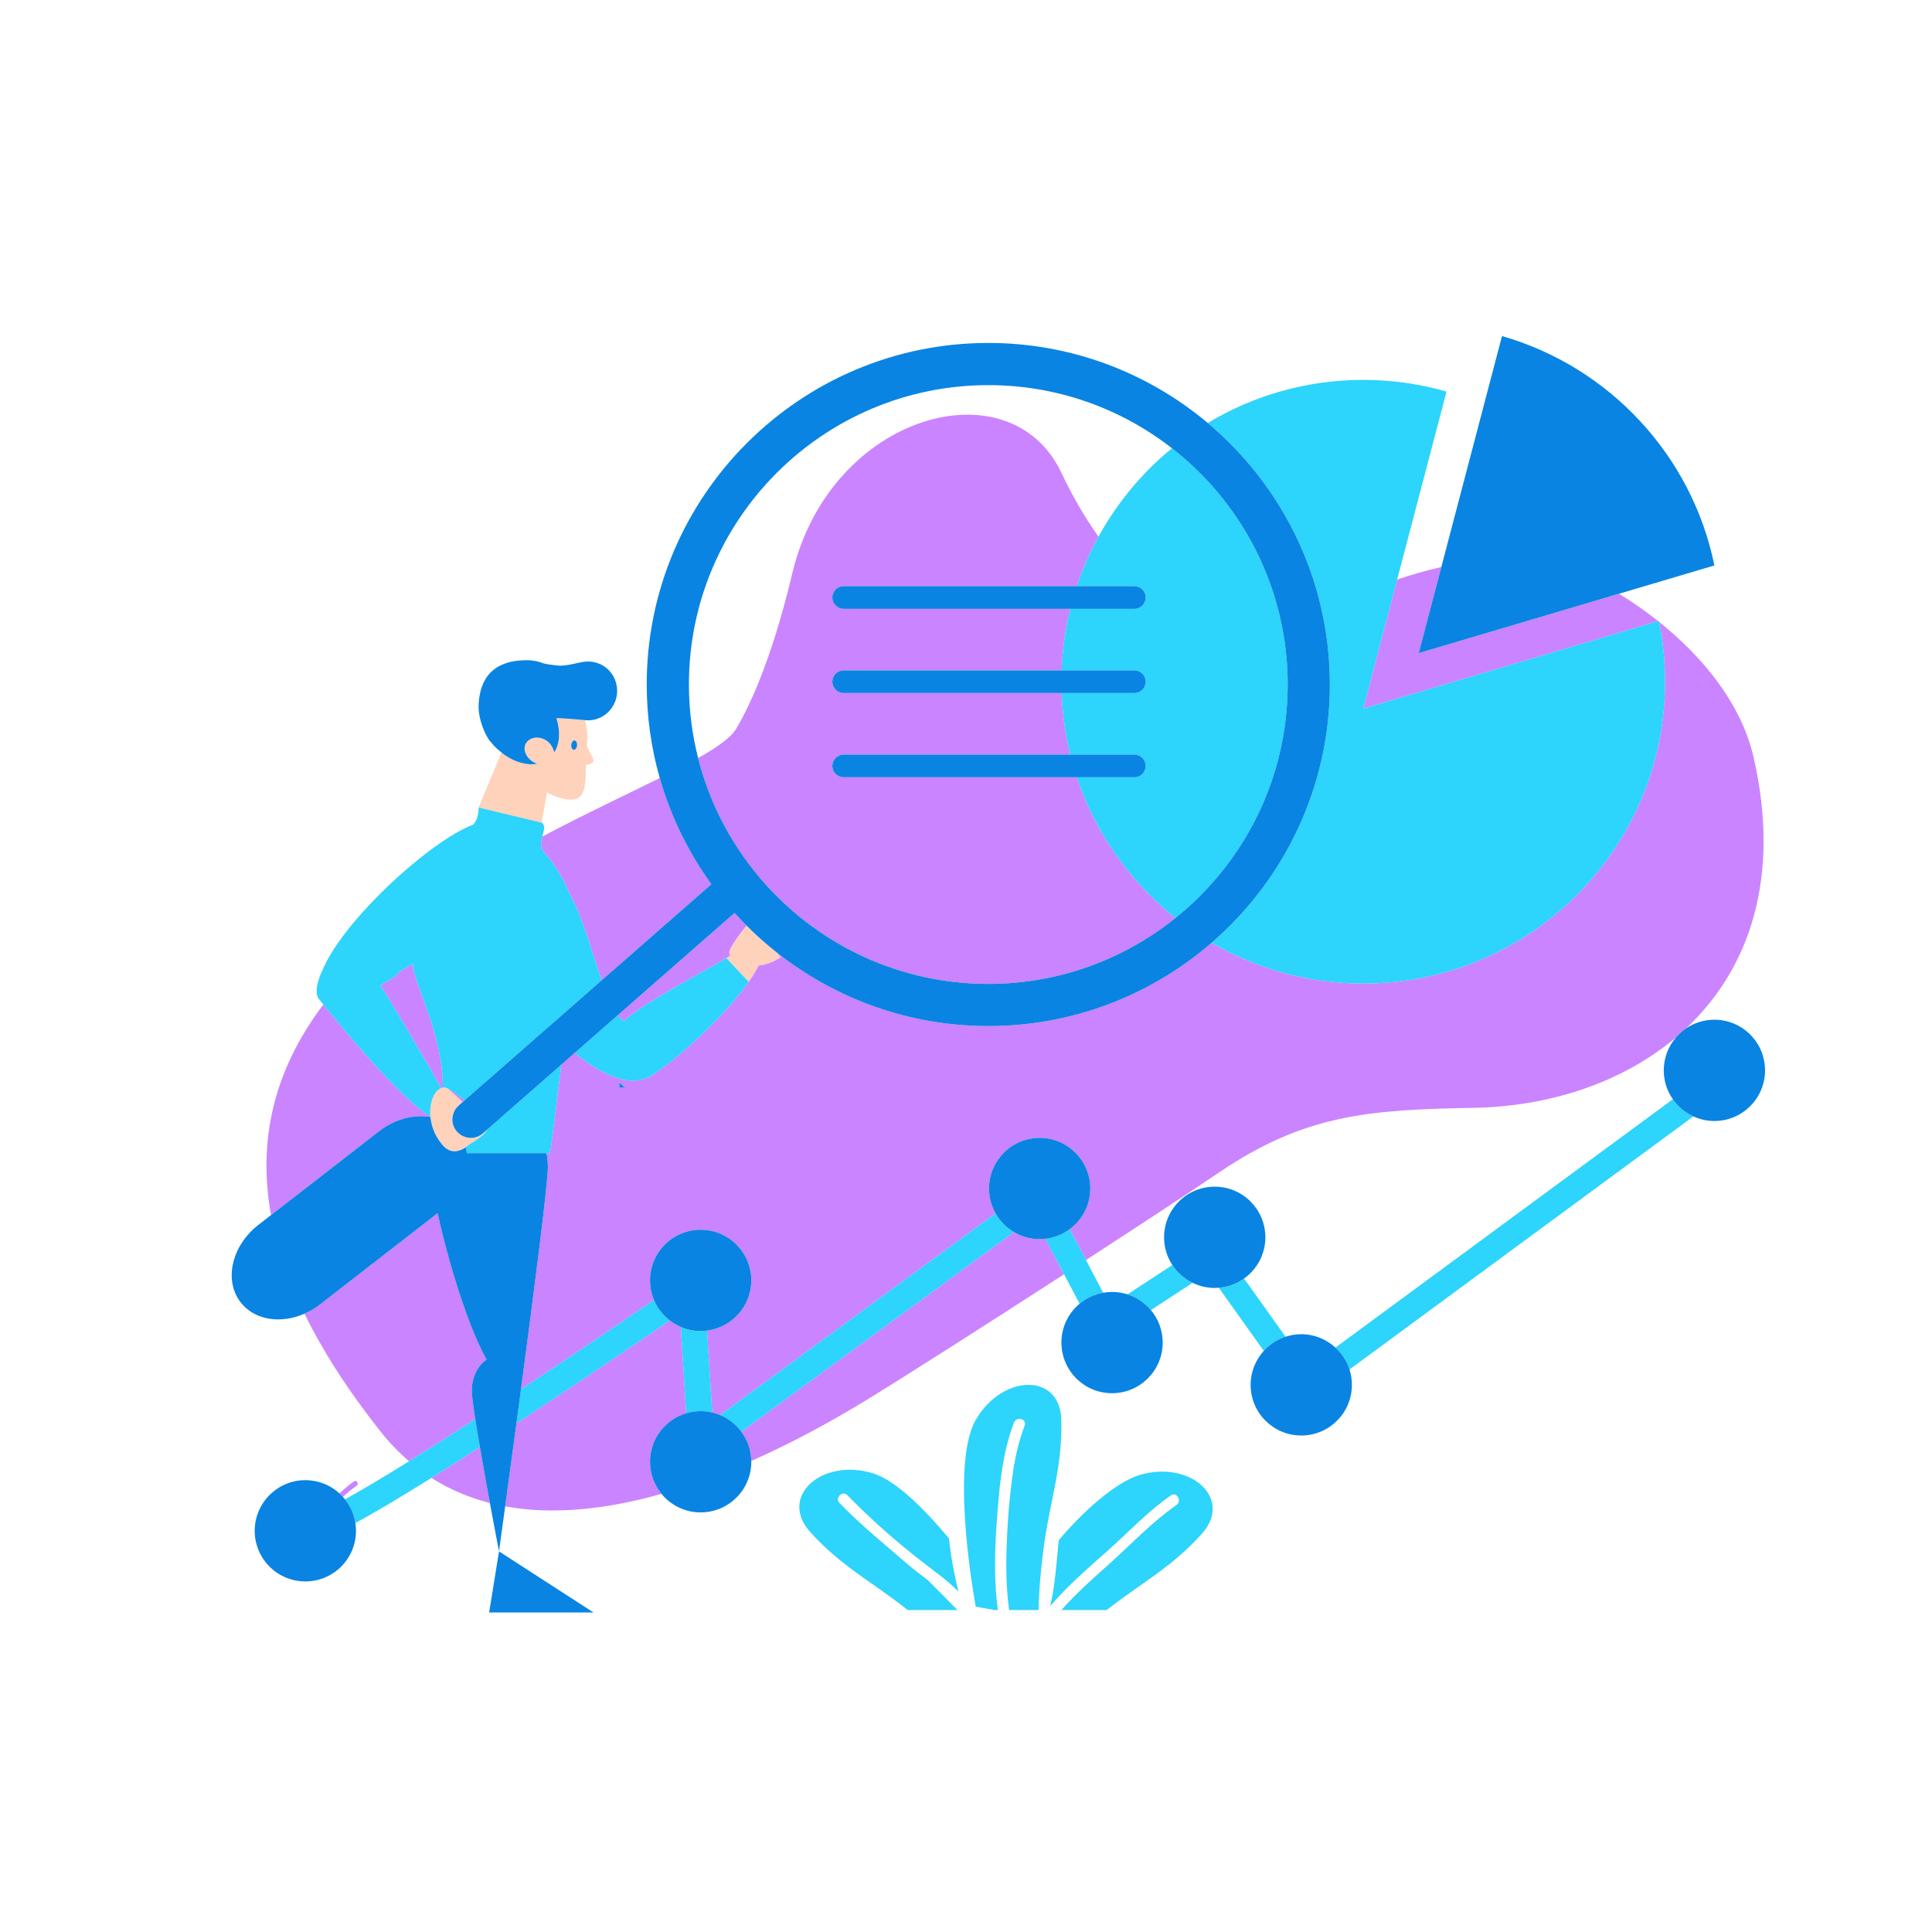 <?xml version="1.0" standalone="no"?>
<svg version="1.1" id="Layer_1" xmlns="http://www.w3.org/2000/svg" xmlns:xlink="http://www.w3.org/1999/xlink" x="0px" y="0px" width="595.279px" height="595.279px" viewBox="0 0.001 595.279 595.279" enable-background="new 0 0.001 595.279 595.279" xml:space="preserve">
<path id="color_x5F_5" fill="#FFD2BB" d="M180.777,229.905c0.018-0.187,0.038-0.375,0.061-0.563
	c0.316-2.619,0.075-5.148-0.595-7.449l-0.104-0.013c-0.703-0.085-9.54-0.867-8.683-0.502c1.248,3.905,1.042,7.723-0.67,10.43
	c-0.307-1.169-0.873-2.256-1.73-3.081c-1.635-1.578-4.49-2.077-6.332-0.51c-1.373,1.171-1.375,3.04-0.479,4.523
	c0.389,0.649,0.881,1.201,1.457,1.636c0.545,0.42,1.16,0.744,1.812,0.953c-1.1,0.203-2.269,0.206-3.477,0.015
	c-2.271-0.343-4.658-1.364-6.88-2.982c-0.031-0.016-0.053-0.031-0.076-0.052c-0.196-0.143-0.384-0.314-0.577-0.467l-7.036,16.961
	l19.389,4.658l1.679-9.251c2.309,1.153,4.519,1.918,6.313,2.135c5.72,0.692,5.585-4.34,5.663-10.706
	c0.612-0.042,1.163-0.146,1.564-0.314c1.795-0.755,0.07-2.431-0.824-4.558C181.117,230.456,180.956,230.171,180.777,229.905z
	 M177.795,229.673c-0.081,0.795-0.534,1.401-1.027,1.348c-0.485-0.053-0.823-0.743-0.746-1.542c0.077-0.796,0.533-1.4,1.025-1.347
	C177.534,228.185,177.874,228.875,177.795,229.673z M240.558,294.945c-2.163,1.488-4.553,2.299-6.812,2.573
	c-0.176,0.357-0.372,0.724-0.578,1.096c-0.062,0.113-0.13,0.229-0.194,0.342c-0.153,0.27-0.311,0.539-0.477,0.814
	c-0.077,0.125-0.154,0.252-0.232,0.381c-0.175,0.281-0.357,0.567-0.545,0.856c-0.072,0.112-0.145,0.222-0.219,0.336
	c-0.249,0.374-0.506,0.751-0.773,1.134c-0.016,0.022-0.03,0.044-0.045,0.064l-6.879-7.329c0.379-0.231,0.757-0.458,1.133-0.681
	c-0.156-0.369-0.236-0.762-0.222-1.176c0.035-1.027,2.501-4.828,5.313-8.157c2.942,2.949,6.063,5.719,9.335,8.305L240.558,294.945z
	 M148.816,349.184l1.261-1.104c-0.634,1.487-3.261,3.199-4.625,4.009c-0.497,0.294-0.832,0.475-0.832,0.475
	s-0.029,0.029-0.065,0.064c-0.008,0.008-0.022,0.021-0.032,0.03c-0.041,0.04-0.1,0.094-0.167,0.154
	c-0.021,0.019-0.042,0.038-0.065,0.058c-0.08,0.07-0.176,0.151-0.282,0.236c-0.021,0.017-0.038,0.032-0.06,0.049
	c-0.135,0.107-0.288,0.223-0.457,0.34c-0.111,0.078-0.232,0.156-0.356,0.234c-0.047,0.029-0.097,0.059-0.146,0.088
	c-0.104,0.063-0.213,0.124-0.325,0.184c-0.042,0.022-0.082,0.046-0.124,0.067c-0.149,0.077-0.305,0.149-0.466,0.217
	c-0.046,0.02-0.094,0.038-0.141,0.057c-0.134,0.053-0.272,0.102-0.412,0.146c-0.045,0.014-0.09,0.03-0.135,0.043
	c-0.178,0.052-0.36,0.095-0.546,0.128c-0.043,0.007-0.086,0.012-0.129,0.018c-0.156,0.023-0.315,0.039-0.476,0.047
	c-0.049,0.002-0.098,0.006-0.148,0.007c-0.197,0.002-0.396-0.007-0.598-0.033c-0.035-0.005-0.071-0.014-0.106-0.02
	c-0.172-0.026-0.346-0.066-0.521-0.118c-0.053-0.016-0.106-0.031-0.16-0.049c-0.207-0.07-0.414-0.154-0.621-0.264
	c-0.023-0.012-0.046-0.028-0.069-0.041c-0.186-0.102-0.371-0.225-0.556-0.361c-0.055-0.041-0.109-0.082-0.164-0.126
	c-0.208-0.166-0.414-0.348-0.619-0.563c-0.172-0.182-0.321-0.373-0.482-0.56c-0.616-0.72-1.137-1.477-1.585-2.252
	c-1.16-2.007-1.789-4.148-1.983-6.18c-0.007-0.077-0.021-0.155-0.027-0.232c-0.337-4.192,1.124-7.843,3.344-8.676
	c0.005,0.009,0.011,0.02,0.016,0.029c0-0.012,0-0.023,0-0.035c0.155-0.057,0.315-0.093,0.478-0.123
	c0.225-0.042,0.454-0.063,0.69-0.046c0.198,0.015,0.499,0.129,0.871,0.315l4.595,4.133l-1.263,1.106
	c-0.904,0.79-1.492,1.813-1.763,2.9c-0.113,0.452-0.177,0.915-0.177,1.379c0,1.33,0.46,2.66,1.41,3.74
	C142.866,351.014,146.456,351.255,148.816,349.184z"></path>
<path id="color_x5F_3" fill="#cb84ff" d="M104.582,460.131c1.429-1.313,2.895-2.582,4.498-3.701
	c0.833-0.583,1.619,0.782,0.794,1.357c-1.483,1.035-2.869,2.205-4.218,3.422C105.316,460.832,104.957,460.472,104.582,460.131z
	 M127.289,296.96c-6.365,3.345-3.66,2.819-6.917,4.789c1.554-0.939,4.056-2.355,6.934-3.941
	C127.279,297.499,127.268,297.211,127.289,296.96z M143.14,339.047c-2.005-1.67-3.96-3.056-5.146-3.65l4.595,4.133L143.14,339.047z
	 M331.801,239.496h-71.845c-1.933,0-3.5-1.567-3.5-3.5s1.567-3.5,3.5-3.5h69.815c-1.513-6.101-2.421-12.44-2.662-18.95h-67.153
	c-1.933,0-3.5-1.567-3.5-3.5s1.567-3.5,3.5-3.5h67.153c0.241-6.51,1.15-12.849,2.662-18.95h-69.815c-1.933,0-3.5-1.567-3.5-3.5
	s1.567-3.5,3.5-3.5h71.845c1.771-5.306,4.006-10.398,6.658-15.23c-4.386-6.213-8.173-12.804-11.422-19.69
	c-15.714-33.308-70.801-18.43-82.801,30.487c-0.832,3.39-7.033,30.95-17.423,48.402c-1.604,2.693-5.771,5.656-11.715,9.006
	c2.791,11.003,7.55,21.23,13.908,30.264c2.18,3.11,4.55,6.08,7.1,8.9c16.89,18.67,41.3,30.42,68.41,30.42
	c21.801,0,41.855-7.608,57.661-20.303C348.24,271.762,337.559,256.756,331.801,239.496z M146.434,437.284
	c-7.316,4.733-14.191,9.105-20.398,12.96c-3.117-2.674-6.078-5.737-8.85-9.242c-10.152-12.837-17.824-24.894-23.368-36.229
	c1.674-0.734,3.309-1.697,4.851-2.895l36.159-28.065c3.128,14.297,9.139,34.472,15.083,45.11c-2.703,1.794-4.555,5.413-4.555,9.597
	C145.357,429.857,145.779,433.085,146.434,437.284z M147.852,445.869c0.972,5.652,2.091,11.823,3.091,17.234
	c-6.328-1.618-12.374-4.141-18.015-7.737C137.356,452.596,142.314,449.442,147.852,445.869z M200.281,450.393
	c0,3.757,1.329,7.202,3.541,9.895c-16.367,4.624-32.96,6.631-48.166,3.847c0.943-6.898,2.16-15.839,3.473-25.602
	c18.526-12.141,36.786-24.522,47.252-31.671c1.037,0.799,2.167,1.48,3.387,2.001l1.668,26.58
	C204.988,437.359,200.281,443.323,200.281,450.393z M420.032,218.342l10.45-39.778c4.368-1.474,8.94-2.801,13.614-3.853
	l-6.972,26.538l61.719-18.308c4.057,2.484,8.131,5.311,12.068,8.443L420.032,218.342z M420.032,303.042
	c-17.023,0-32.977-4.578-46.702-12.565c-18.463,15.992-42.528,25.678-68.813,25.678c-24.583,0-47.218-8.478-65.152-22.651
	l1.194,1.441c-2.163,1.488-4.553,2.299-6.812,2.573c-0.176,0.357-0.372,0.724-0.578,1.096c-0.062,0.113-0.13,0.229-0.194,0.342
	c-0.153,0.27-0.311,0.539-0.477,0.814c-0.077,0.125-0.154,0.252-0.232,0.381c-0.175,0.281-0.357,0.567-0.545,0.856
	c-0.072,0.112-0.145,0.222-0.219,0.336c-0.249,0.374-0.506,0.751-0.773,1.134c-0.016,0.022-0.03,0.044-0.045,0.064
	c-6.877,9.784-20.084,22.212-29.144,28.351c-6.8,5.066-16.478,0.089-24.434-6.486l-4.138,3.625
	c-1.349,9.761-2.648,22.654-3.55,27.283h1.805c0,0,0.012,0.002,0.015,0.003H168.4c0.264,1.39,0.41,2.829,0.41,4.309
	c0,5.153-4.282,38.471-8.28,68.451c13.179-8.683,27.207-18.119,40.961-27.543c-0.778-1.854-1.209-3.891-1.209-6.027
	c0-8.617,6.986-15.603,15.603-15.603c8.618,0,15.604,6.985,15.604,15.603c0,7.948-5.948,14.496-13.634,15.466l1.584,25.24
	c0.846,0.197,1.67,0.452,2.457,0.781l84.855-62.135c-1.281-2.265-2.021-4.876-2.021-7.663c0-8.617,6.985-15.603,15.603-15.603
	c8.618,0,15.604,6.985,15.604,15.603c0,5.149-2.505,9.702-6.352,12.544l5.013,9.508c16.862-10.946,32.317-21.1,41.068-27.028
	c26.653-18.059,46.643-19.281,78.453-19.876c23.461-0.438,45.824-7.817,62.3-21.722c0.912-1.058,1.956-1.999,3.118-2.781
	c19.354-18.186,29.285-46.253,20.792-83.445c-3.776-16.538-15.616-30.96-29.132-41.781c1.197,5.958,1.83,12.122,1.83,18.433
	C513.027,261.406,471.391,303.042,420.032,303.042z M192.003,335.081c-0.408-0.03-0.798,0.032-1.168,0.169
	c-0.003-0.557-0.007-1.119-0.009-1.696l2.048,1.843C192.502,335.21,192.2,335.095,192.003,335.081z M190.311,312.84l36.015-31.545
	c1.201,1.333,2.436,2.634,3.703,3.904c-2.812,3.329-5.278,7.13-5.313,8.157c-0.014,0.414,0.066,0.807,0.222,1.176
	c-0.376,0.223-0.754,0.45-1.133,0.681c-5.886,3.596-27.832,15.104-31.402,19.406C191.684,314.337,190.989,313.718,190.311,312.84z
	 M167.098,257.753c13.226-7.008,25.891-12.921,36.183-18.023c3.391,11.896,8.824,22.938,15.896,32.716l-33.805,29.61
	c-3.05-8.789-6.043-19.969-9.64-26.194c-2.343-5.612-5.22-10.072-8.281-13.498C166.323,261.101,166.673,259.378,167.098,257.753z
	 M116.779,348.559l-33.277,25.829c-4.647-25.784,2.684-47.104,16.133-64.877c5.194,6.428,24.146,29.59,32.961,34.42
	c0.006,0.077,0.02,0.155,0.027,0.232C127.566,343.3,121.702,344.738,116.779,348.559z M322.098,381.693l5.759,10.925
	c-23.397,15.146-48.115,30.93-60.687,38.63c-10.458,6.406-22.672,13.134-35.694,18.909c-0.051-3.381-1.181-6.493-3.056-9.025
	l83.996-61.506c2.323,1.372,5.022,2.174,7.916,2.174C320.93,381.8,321.517,381.759,322.098,381.693z M135.955,335.25
	c-0.005,0.002-0.011,0.004-0.016,0.006c-0.619-1.149-1.278-2.317-1.949-3.461c-3.045-5.194-12.103-20.965-16.804-28.178
	c1.129-0.64,2.2-1.272,3.187-1.868c1.554-0.939,4.056-2.355,6.934-3.941c0.519,5.838,9.337,21.541,9.126,37.319
	C136.271,335.157,136.11,335.193,135.955,335.25z M135.955,335.25c-0.005,0.002-0.011,0.004-0.016,0.006
	c0.005,0.009,0.011,0.02,0.016,0.029C135.955,335.273,135.955,335.261,135.955,335.25z M142.989,353.817
	c-0.104,0.063-0.213,0.124-0.325,0.184C142.776,353.941,142.885,353.88,142.989,353.817z M144.008,353.106
	c-0.021,0.018-0.038,0.031-0.06,0.049C143.97,353.138,143.988,353.123,144.008,353.106z M142.54,354.068
	c-0.149,0.077-0.305,0.148-0.466,0.217C142.235,354.218,142.39,354.145,142.54,354.068z M140.235,354.723
	c0.161-0.008,0.319-0.022,0.476-0.047C140.554,354.7,140.395,354.716,140.235,354.723z M141.385,354.531
	c-0.178,0.052-0.36,0.095-0.546,0.128C141.025,354.626,141.208,354.583,141.385,354.531z M136.673,353.155
	c0.205,0.216,0.411,0.397,0.619,0.563C137.084,353.552,136.878,353.371,136.673,353.155z M141.933,354.342
	c-0.134,0.053-0.271,0.102-0.412,0.146C141.661,354.443,141.799,354.394,141.933,354.342z M138.012,354.206
	c-0.186-0.102-0.371-0.225-0.556-0.361C137.641,353.981,137.826,354.104,138.012,354.206z M138.862,354.559
	c0.175,0.052,0.349,0.092,0.521,0.118C139.21,354.651,139.036,354.611,138.862,354.559z M140.087,354.73
	c-0.197,0.002-0.396-0.007-0.598-0.033C139.691,354.723,139.889,354.732,140.087,354.73z M144.523,352.658
	c0.014-0.013,0.021-0.02,0.032-0.03C144.547,352.635,144.533,352.649,144.523,352.658z M143.491,353.495
	c-0.111,0.078-0.232,0.156-0.356,0.234C143.259,353.651,143.379,353.573,143.491,353.495
	C143.49,353.496,143.491,353.495,143.491,353.495z M138.702,354.51c-0.207-0.07-0.413-0.154-0.621-0.264
	C138.288,354.356,138.495,354.44,138.702,354.51z M144.356,352.812c-0.022,0.02-0.041,0.036-0.065,0.058
	C144.313,352.85,144.335,352.831,144.356,352.812z"></path>
<path id="color_x5F_2" fill="#2dd4fb" d="M383.319,393.931l12.781,17.938c-2.61,0.852-4.909,2.376-6.712,4.364l-13.865-19.458
	C378.418,396.545,381.086,395.527,383.319,393.931z M515.429,338.701l-103.959,76.51c1.979,1.815,3.496,4.124,4.331,6.745
	l105.954-77.978C519.203,342.81,517.019,340.982,515.429,338.701z M347.408,398.812c2.842,0.912,5.328,2.613,7.199,4.85l12.85-8.406
	c-2.54-1.238-4.697-3.134-6.235-5.481L347.408,398.812z M332.642,401.693c2.043-1.708,4.532-2.892,7.265-3.375l-5.31-10.07
	l-5.013-9.508c-2.144,1.584-4.7,2.639-7.486,2.953l5.759,10.925L332.642,401.693z M126.035,450.244
	c-7.784,4.833-14.512,8.85-19.735,11.74c1.649,2.08,2.778,4.576,3.196,7.294c5.5-2.976,13.024-7.401,23.432-13.912
	c4.428-2.77,9.386-5.924,14.924-9.497c-0.531-3.088-1.018-6.018-1.418-8.585C139.118,442.017,132.242,446.389,126.035,450.244z
	 M215.885,410.11c-2.171,0-4.238-0.445-6.116-1.247l1.668,26.58c1.411-0.419,2.901-0.652,4.448-0.652
	c1.225,0,2.41,0.155,3.554,0.422l-1.584-25.24C217.207,410.054,216.553,410.11,215.885,410.11z M201.491,400.534
	c-13.755,9.424-27.783,18.86-40.961,27.543c-0.473,3.551-0.942,7.052-1.4,10.456c18.526-12.141,36.786-24.522,47.252-31.671
	C204.249,405.219,202.546,403.051,201.491,400.534z M306.751,373.859l-84.855,62.135c2.617,1.094,4.86,2.888,6.525,5.138
	l83.996-61.506C310.059,378.232,308.099,376.245,306.751,373.859z M407.322,188.385c1.589,7.258,2.434,14.792,2.434,22.52
	c0,31.75-14.128,60.259-36.426,79.572c13.726,7.987,29.679,12.565,46.702,12.565c51.359,0,92.995-41.635,92.995-92.995
	c0-6.311-0.633-12.475-1.83-18.433c-0.02-0.099-0.036-0.199-0.057-0.298l-0.229,0.068l-90.88,26.958l10.45-39.778l15.218-57.922
	c-8.153-2.336-16.764-3.59-25.668-3.59c-17.522,0-33.911,4.85-47.902,13.275C389.618,145.026,402.269,165.299,407.322,188.385z
	 M349.504,213.547h-22.395c0.241,6.51,1.149,12.849,2.662,18.95h19.732c1.933,0,3.5,1.567,3.5,3.5s-1.567,3.5-3.5,3.5h-17.703
	c5.759,17.26,16.439,32.266,30.377,43.355c21.066-16.921,34.578-42.882,34.578-71.947c0-5.959-0.575-11.787-1.66-17.435
	c-4.295-22.359-16.687-41.874-33.997-55.36c-9.179,7.528-16.889,16.778-22.64,27.256c-2.652,4.832-4.888,9.924-6.658,15.23h17.703
	c1.933,0,3.5,1.567,3.5,3.5s-1.567,3.5-3.5,3.5h-19.732c-1.512,6.101-2.421,12.44-2.662,18.95h22.395c1.933,0,3.5,1.567,3.5,3.5
	S351.436,213.547,349.504,213.547z M132.595,343.931c-0.337-4.192,1.124-7.843,3.344-8.676c-0.619-1.149-1.278-2.317-1.949-3.461
	c-3.045-5.194-12.103-20.965-16.804-28.178c1.129-0.64,2.2-1.272,3.187-1.868c3.257-1.97,0.552-1.444,6.917-4.789
	c-0.021,0.251-0.01,0.54,0.017,0.848c0.519,5.838,9.337,21.541,9.126,37.319c0.225-0.042,0.454-0.063,0.69-0.046
	c0.198,0.015,0.499,0.129,0.871,0.315c1.186,0.595,3.141,1.98,5.146,3.65l42.231-36.991c-3.05-8.789-6.043-19.969-9.64-26.194
	c-2.343-5.612-5.22-10.072-8.281-13.498c-1.127-1.262-0.778-2.985-0.353-4.61c0.475-1.815,1.044-3.508-0.243-4.292h-0.001
	l-19.389-4.658c0,2.796-0.766,4.159-1.583,5.251c-7.003,2.554-18.29,11.012-28.163,20.745c-8.288,8.169-15.582,17.235-18.503,24.469
	c-0.226,0.226-2.908,6.279-0.919,8.59c0.075,0.088,0.554,0.686,1.336,1.654C104.828,315.939,123.78,339.101,132.595,343.931z
	 M158.167,340.994l-8.089,7.086c-0.634,1.487-3.261,3.199-4.625,4.009c-0.497,0.294-0.832,0.475-0.832,0.475
	s-0.025,0.025-0.065,0.064c-0.011,0.011-0.018,0.018-0.032,0.03c-0.042,0.04-0.098,0.092-0.167,0.154
	c-0.022,0.02-0.041,0.036-0.065,0.058c-0.081,0.071-0.174,0.149-0.282,0.236c-0.021,0.018-0.038,0.031-0.06,0.049
	c-0.136,0.107-0.287,0.222-0.457,0.34c0,0,0,0.001,0,0.001c0.172,0.595,0.291,1.204,0.383,1.821H168.4h2.837
	c-0.003-0.001-0.015-0.003-0.015-0.003h-1.805c0.902-4.629,2.201-17.522,3.55-27.283L158.167,340.994z M201.539,330.892
	c9.06-6.139,22.267-18.566,29.144-28.351l-6.879-7.329c-5.886,3.596-27.832,15.104-31.402,19.406
	c-0.718-0.282-1.413-0.901-2.091-1.779l-13.206,11.566C185.062,330.981,194.74,335.959,201.539,330.892z M327.01,437.489
	c-0.387-14.68-18.227-14.093-26.369,0c-8.145,14.093,0,57.545,0,57.545l5.771,1.049h1.053c-1.182-8.675-1.02-17.514-0.406-26.243
	c0.746-10.613,1.551-21.462,5.346-31.496c0.773-2.046,4.086-1.16,3.305,0.909c-1.557,4.113-2.602,8.375-3.359,12.7
	c-0.674,4.58-1.203,9.177-1.598,13.788c-0.098,1.369-0.186,2.736-0.268,4.099c-0.521,8.765-0.771,17.566,0.449,26.243h9.068
	c0.033-3.203,0.297-9.55,1.58-19.253C323.519,462.15,327.398,452.169,327.01,437.489z M261.109,460.703
	c6.999,7.213,14.723,14.038,22.659,20.208c3.937,3.058,8.062,5.951,11.524,9.47c-1.305-5.392-2.338-10.837-2.896-16.352
	c-7.561-9.073-16.473-18.025-23.628-20.144c-15.606-4.622-28.953,7.228-19.134,18.147c9.545,10.61,18.966,15.244,30.052,24.05h15.32
	c-3.021-3.101-6.072-6.172-9.146-9.22c-2.014-1.534-4.05-3.055-5.974-4.711c-7.206-6.205-14.568-12.192-21.2-19.026
	C257.148,461.541,259.569,459.115,261.109,460.703z M351.158,454.458c-7.154,2.119-17.389,11.071-24.947,20.145
	c-0.695,6.857-1.051,13.603-2.631,20.275c5.23-6.12,11.291-11.393,17.338-16.745c6.598-5.842,12.572-12.305,19.826-17.368
	c1.816-1.268,3.527,1.704,1.729,2.96c-7.543,5.264-13.955,12.094-20.787,18.225c-5.063,4.541-10.168,9.043-14.654,14.134h13.943
	c10.768-8.434,19.984-13.103,29.318-23.478C380.111,461.686,366.765,449.837,351.158,454.458z"></path>
<path id="color_x5F_1" fill="#0984E3" d="M528.233,174.223l-29.39,8.718l-61.719,18.308l6.972-26.538l18.696-71.162
	C495.794,113.006,521.283,140.238,528.233,174.223z M159.129,438.533c0.458-3.404,0.927-6.905,1.4-10.456
	c3.998-29.98,8.28-63.298,8.28-68.451c0-1.479-0.146-2.919-0.41-4.309h-24.525c-0.092-0.617-0.211-1.227-0.384-1.821
	c-0.111,0.077-0.231,0.155-0.355,0.233c-0.048,0.029-0.096,0.059-0.146,0.088c-0.104,0.063-0.213,0.124-0.325,0.184
	c-0.042,0.022-0.082,0.046-0.124,0.067c-0.149,0.077-0.305,0.148-0.466,0.217c-0.046,0.02-0.094,0.038-0.141,0.057
	c-0.134,0.053-0.271,0.102-0.412,0.146c-0.045,0.015-0.089,0.029-0.135,0.043c-0.178,0.052-0.36,0.095-0.546,0.128
	c-0.043,0.007-0.086,0.012-0.129,0.018c-0.156,0.024-0.315,0.039-0.476,0.047c-0.049,0.002-0.098,0.006-0.148,0.007
	c-0.197,0.002-0.396-0.007-0.598-0.033c-0.035-0.005-0.071-0.014-0.106-0.02c-0.172-0.026-0.346-0.066-0.521-0.118
	c-0.053-0.016-0.106-0.031-0.16-0.049c-0.207-0.07-0.413-0.154-0.621-0.264c-0.023-0.012-0.046-0.028-0.069-0.041
	c-0.186-0.102-0.371-0.225-0.556-0.361c-0.055-0.041-0.109-0.082-0.164-0.126c-0.208-0.166-0.414-0.348-0.619-0.563
	c-0.172-0.182-0.321-0.373-0.482-0.56c-0.616-0.72-1.137-1.477-1.585-2.252c-1.16-2.007-1.789-4.148-1.983-6.18
	c-5.057-0.864-10.921,0.574-15.844,4.396l-33.277,25.829l-3.851,2.988c-8.29,6.435-10.752,17.135-5.5,23.901
	c4.274,5.508,12.343,6.709,19.667,3.495c1.674-0.734,3.309-1.697,4.851-2.895l36.159-28.065c3.128,14.297,9.139,34.472,15.083,45.11
	c-2.703,1.794-4.555,5.413-4.555,9.597c0,1.337,0.422,4.564,1.077,8.764c0.4,2.567,0.887,5.497,1.418,8.585
	c0.972,5.652,2.091,11.823,3.091,17.234c1.545,8.357,2.807,14.899,2.807,14.899s0.747-5.392,1.906-13.868
	C156.599,457.236,157.816,448.296,159.129,438.533z M152.067,229.619c0.769,0.832,1.591,1.559,2.435,2.223
	c0.193,0.153,0.381,0.324,0.577,0.467c0.023,0.021,0.045,0.037,0.076,0.052c2.222,1.618,4.609,2.639,6.88,2.982
	c1.208,0.19,2.377,0.188,3.477-0.015c-0.652-0.209-1.267-0.532-1.812-0.953c-0.575-0.435-1.068-0.987-1.457-1.636
	c-0.895-1.483-0.893-3.352,0.479-4.523c1.842-1.567,4.697-1.067,6.332,0.51c0.857,0.825,1.424,1.912,1.73,3.081
	c1.713-2.707,1.918-6.524,0.67-10.43c-0.856-0.365,7.98,0.417,8.683,0.502l0.104,0.013l0.006,0.001
	c4.854,0.525,9.242-3.004,9.837-7.936c0.6-4.962-2.878-9.472-7.774-10.063c-3.619-0.438-6.759,1.625-11.05,1.125
	c-0.979-0.119-1.732-0.222-2.316-0.318c-2.987-0.491-1.733-0.775-5.153-1.188c-0.171-0.021-0.343-0.042-0.508-0.056l-0.05-0.006
	c-13.223-0.467-15.479,7.914-15.754,13.616c-0.215,4.454,1.994,9.372,3.405,11.165C151.268,228.716,151.66,229.178,152.067,229.619z
	 M190.834,335.25c0.37-0.137,0.761-0.199,1.168-0.169c0.198,0.015,0.499,0.129,0.871,0.315l-2.048-1.843
	C190.827,334.131,190.831,334.693,190.834,335.25z M176.022,229.479c-0.077,0.799,0.261,1.488,0.746,1.542
	c0.493,0.053,0.946-0.553,1.027-1.348c0.079-0.798-0.26-1.488-0.748-1.54C176.554,228.079,176.098,228.683,176.022,229.479z
	 M373.33,290.477c-18.463,15.992-42.528,25.678-68.813,25.678c-24.583,0-47.218-8.478-65.152-22.651
	c-3.272-2.586-6.393-5.356-9.335-8.305c-1.267-1.27-2.501-2.571-3.703-3.904l-36.015,31.545l-13.206,11.566l-4.138,3.625
	l-14.8,12.963l-8.089,7.086l-1.261,1.104c-2.36,2.07-5.95,1.83-8.02-0.529c-0.95-1.08-1.41-2.41-1.41-3.74
	c0-0.464,0.064-0.927,0.177-1.379c0.271-1.088,0.859-2.11,1.763-2.9l1.263-1.106l0.551-0.482l42.231-36.991l33.805-29.61
	c-7.072-9.778-12.504-20.82-15.896-32.716c-2.613-9.164-4.015-18.833-4.015-28.824c0-58.03,47.21-105.24,105.25-105.24
	c25.721,0,49.312,9.28,67.613,24.662c17.488,14.699,30.14,34.972,35.192,58.059c1.589,7.258,2.434,14.792,2.434,22.52
	C409.756,242.655,395.628,271.164,373.33,290.477z M362.177,282.852c21.066-16.921,34.578-42.882,34.578-71.947
	c0-5.959-0.575-11.787-1.66-17.435c-4.295-22.359-16.687-41.874-33.997-55.36c-15.634-12.18-35.275-19.445-56.582-19.445
	c-50.87,0-92.25,41.38-92.25,92.24c0,7.82,0.992,15.41,2.832,22.666c2.791,11.003,7.55,21.23,13.908,30.264
	c2.18,3.11,4.55,6.08,7.1,8.9c16.89,18.67,41.3,30.42,68.41,30.42C326.317,303.155,346.372,295.547,362.177,282.852z
	 M150.716,496.825h32.141l-29.107-18.822L150.716,496.825z M215.885,378.904c-8.617,0-15.603,6.985-15.603,15.603
	c0,2.137,0.432,4.173,1.209,6.027c1.055,2.517,2.758,4.686,4.89,6.328c1.037,0.799,2.167,1.48,3.387,2.001
	c1.878,0.802,3.945,1.247,6.116,1.247c0.668,0,1.323-0.056,1.969-0.138c7.686-0.97,13.634-7.518,13.634-15.466
	C231.488,385.889,224.502,378.904,215.885,378.904z M228.421,441.132c-1.665-2.25-3.908-4.044-6.525-5.138
	c-0.787-0.329-1.611-0.584-2.457-0.781c-1.144-0.267-2.329-0.422-3.554-0.422c-1.546,0-3.037,0.233-4.448,0.652
	c-6.449,1.916-11.155,7.88-11.155,14.95c0,3.757,1.329,7.202,3.541,9.895c2.862,3.485,7.202,5.709,12.063,5.709
	c8.618,0,15.604-6.986,15.604-15.604c0-0.08-0.011-0.157-0.012-0.236C231.426,446.776,230.295,443.664,228.421,441.132z
	 M335.936,366.196c0-8.617-6.985-15.603-15.604-15.603c-8.617,0-15.603,6.985-15.603,15.603c0,2.787,0.739,5.398,2.021,7.663
	c1.349,2.386,3.309,4.373,5.666,5.767c2.323,1.372,5.022,2.174,7.916,2.174c0.598,0,1.185-0.041,1.766-0.106
	c2.786-0.314,5.343-1.369,7.486-2.953C333.431,375.898,335.936,371.345,335.936,366.196z M347.408,398.812
	c-1.504-0.482-3.104-0.748-4.769-0.748c-0.934,0-1.844,0.097-2.732,0.254c-2.732,0.483-5.222,1.667-7.265,3.375
	c-3.425,2.862-5.605,7.162-5.605,11.974c0,8.617,6.985,15.604,15.603,15.604c8.618,0,15.604-6.986,15.604-15.604
	c0-3.809-1.368-7.296-3.636-10.005C352.736,401.426,350.25,399.724,347.408,398.812z M389.875,381.235
	c0-8.617-6.985-15.603-15.604-15.603c-8.617,0-15.603,6.985-15.603,15.603c0,3.154,0.943,6.085,2.553,8.539
	c1.538,2.348,3.695,4.243,6.235,5.481c2.062,1.004,4.367,1.583,6.814,1.583c0.423,0,0.838-0.03,1.252-0.063
	c2.895-0.23,5.563-1.248,7.796-2.844C387.283,391.102,389.875,386.475,389.875,381.235z M411.47,415.211
	c-2.777-2.548-6.468-4.115-10.533-4.115c-1.689,0-3.313,0.276-4.837,0.773c-2.61,0.852-4.909,2.376-6.712,4.364
	c-2.511,2.77-4.054,6.433-4.054,10.465c0,8.617,6.985,15.604,15.603,15.604c8.618,0,15.604-6.986,15.604-15.604
	c0-1.654-0.262-3.246-0.739-4.742C414.967,419.335,413.45,417.026,411.47,415.211z M528.232,314.193c-3.22,0-6.21,0.977-8.695,2.647
	c-1.162,0.782-2.206,1.724-3.118,2.781c-2.355,2.733-3.789,6.283-3.789,10.174c0,3.313,1.04,6.379,2.8,8.905
	c1.59,2.281,3.773,4.109,6.326,5.277c1.975,0.904,4.163,1.421,6.477,1.421c8.618,0,15.604-6.986,15.604-15.604
	S536.85,314.193,528.232,314.193z M106.301,461.984c-0.209-0.264-0.419-0.526-0.645-0.775c-0.34-0.377-0.699-0.736-1.074-1.078
	c-2.527-2.305-5.82-3.805-9.499-4.041c-3.236-0.208-6.305,0.588-8.903,2.117c-0.58,0.342-1.126,0.731-1.656,1.143
	c-3.404,2.646-5.713,6.669-6.011,11.31c-0.553,8.6,5.97,16.02,14.57,16.572c8.6,0.553,16.02-5.972,16.572-14.57
	c0.074-1.154,0.012-2.284-0.157-3.383C109.079,466.56,107.949,464.064,106.301,461.984z M349.504,180.597h-17.703h-71.845
	c-1.933,0-3.5,1.567-3.5,3.5s1.567,3.5,3.5,3.5h69.815h19.732c1.933,0,3.5-1.567,3.5-3.5S351.436,180.597,349.504,180.597z
	 M349.504,206.547h-22.395h-67.153c-1.933,0-3.5,1.567-3.5,3.5s1.567,3.5,3.5,3.5h67.153h22.395c1.933,0,3.5-1.567,3.5-3.5
	S351.436,206.547,349.504,206.547z M349.504,232.496h-19.732h-69.815c-1.933,0-3.5,1.567-3.5,3.5s1.567,3.5,3.5,3.5h71.845h17.703
	c1.933,0,3.5-1.567,3.5-3.5S351.436,232.496,349.504,232.496z"></path>
</svg>